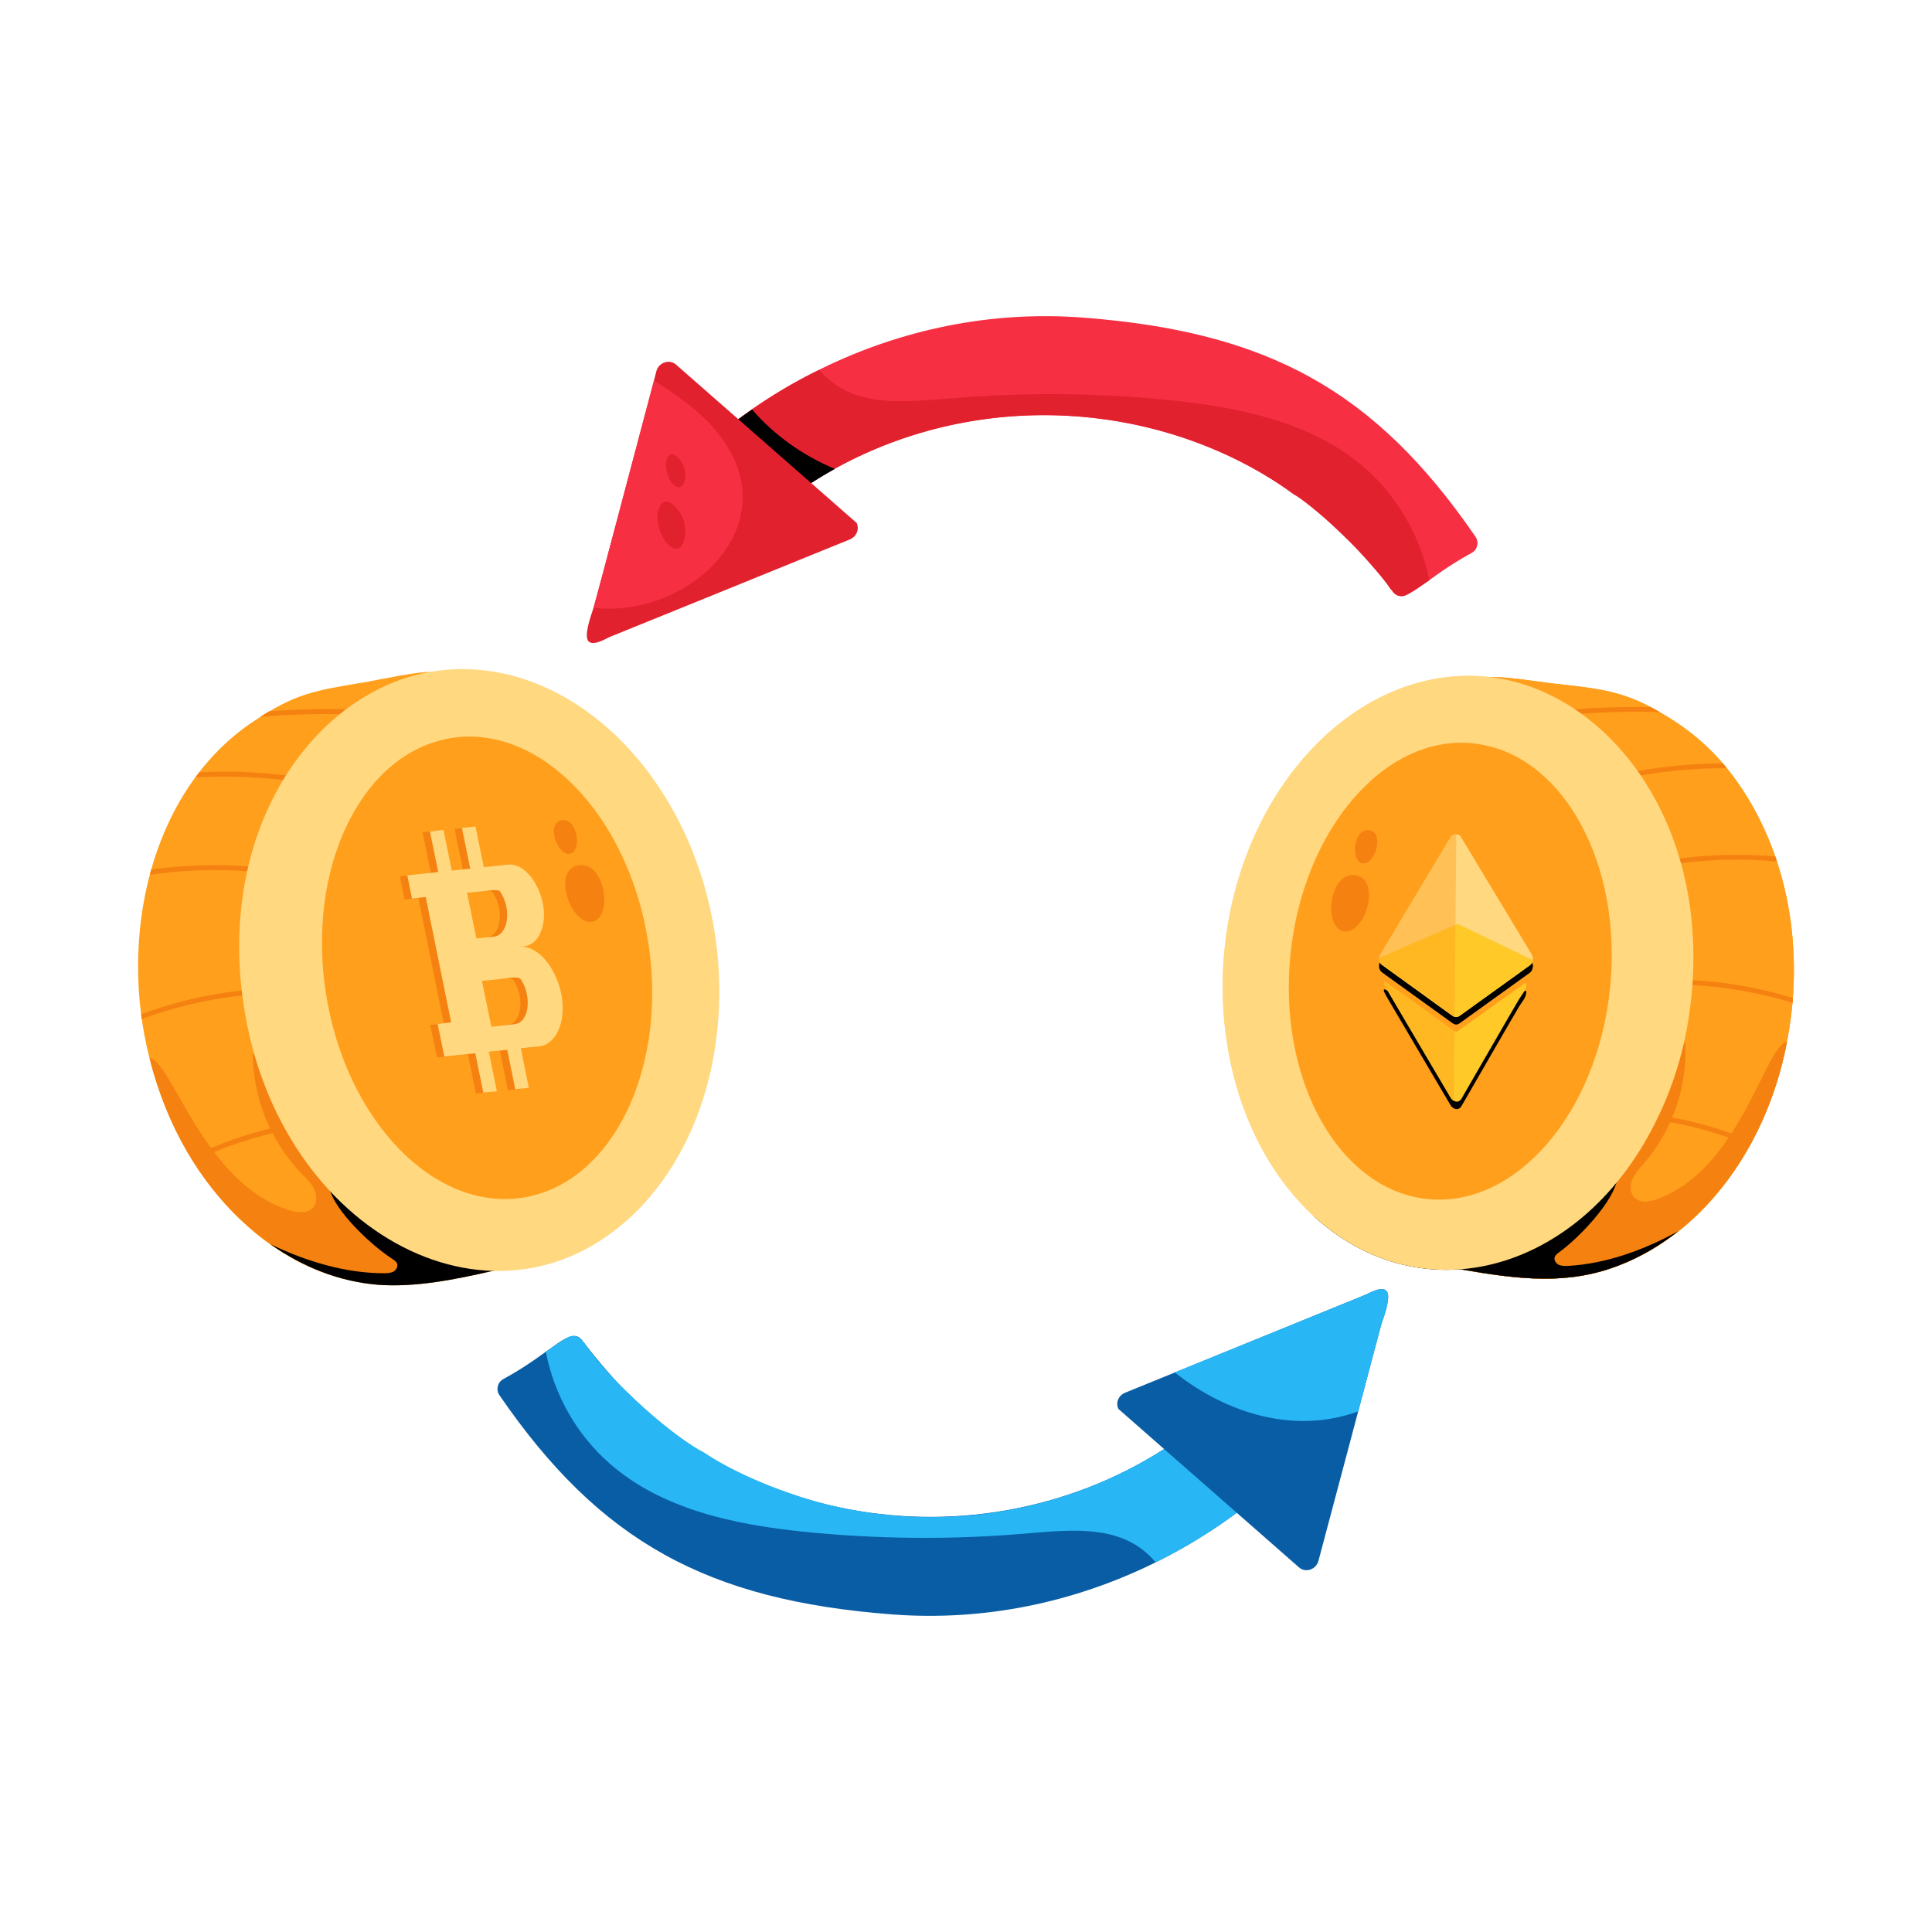 <svg xmlns="http://www.w3.org/2000/svg" enable-background="new 0 0 56 56" viewBox="0 0 56 56" width="256" height="256">
	<path fill="#ff9f1c" d="M4.334,30.67c0.839,3.334,3.321,6.303,6.625,6.569
								c1.088,0.081,2.254-0.156,3.32-0.402c0.083-0.021,0.093-0.024,0.293-0.086
								c-0.188,0.023-2.258-17.248-2.071-17.271c-0.331-0.032-1.532,0.225-1.831,0.277
								c-1.599,0.272-2.092,0.318-3.435,1.229
								C4.325,23.015,3.443,27.206,4.334,30.67z" class="colorff9f1c svgShape">
	</path>
	<path fill="#f58210" d="M4.334,30.67c1.007,4.046,3.93,6.352,6.625,6.569
								c1.088,0.081,2.254-0.156,3.32-0.402c0.055-0.014,0.111-0.028,0.171-0.05
								c0.004-0.012,0.008-0.024,0.006-0.035c-1.891,0.056-3.622-0.886-4.898-2.263
								c-0.001-0.006-0.001-0.006-0.001-0.006
								c-0.97-1.041-1.738-2.391-2.185-3.941
								c-0.017-0.003-0.029-0.001-0.046,0.001c0.008,1.288,0.521,2.556,1.421,3.48
								c0.131,0.136,0.273,0.27,0.357,0.442c0.083,0.166,0.095,0.39-0.033,0.537
								c-0.163,0.181-0.45,0.15-0.682,0.076
								C5.901,34.317,4.976,30.723,4.334,30.67z" class="colorf58210 svgShape">
	</path>
	<path d="M7.835,36.062c0.925,0.652,1.978,1.085,3.124,1.178
								c1.088,0.081,2.254-0.156,3.32-0.402c0.055-0.014,0.111-0.028,0.171-0.05
								c0.004-0.012,0.008-0.024,0.006-0.035c-1.891,0.056-3.622-0.886-4.898-2.263
								l0.03,0.082c0.244,0.645,1.199,1.541,1.781,1.916
								c0.058,0.037,0.122,0.079,0.144,0.146c0.025,0.083-0.03,0.178-0.11,0.225
								c-0.08,0.041-0.172,0.044-0.264,0.047
								C10.009,36.906,8.865,36.559,7.835,36.062z" fill="#000000" class="color000 svgShape">
	</path>
	<path fill="#f58210" d="M7.544 20.777c.793-.065 1.587-.088 2.381-.078.061-.056.118-.099.181-.144-.765-.015-1.537.006-2.303.06C7.713 20.67 7.629 20.724 7.544 20.777zM5.671 22.534c.854-.051 1.713-.021 2.567.079.022-.044.05-.089.083-.134-.842-.101-1.697-.137-2.546-.093C5.736 22.437 5.697 22.484 5.671 22.534zM4.343 25.357c.944-.14 1.899-.171 2.845-.103.01-.048.02-.096.037-.139-.942-.075-1.903-.042-2.842.091C4.367 25.255 4.351 25.304 4.343 25.357zM4.108 29.538c.941-.347 1.923-.579 2.923-.687-.013-.05-.015-.096-.016-.142-1.001.108-1.982.34-2.923.687C4.093 29.442 4.101 29.492 4.108 29.538zM5.528 33.544c.019.043.047.079.077.121.855-.415 1.767-.723 2.698-.907-.03-.042-.054-.09-.079-.132C7.294 32.81 6.383 33.124 5.528 33.544z" class="colorf58210 svgShape">
	</path>
	<path fill="#ffd880" d="M7.068,29.168c0.001,0.006,0.001,0.006,0.001,0.006
								c1.024,6.649,7.436,9.982,11.468,5.851c1.972-2.054,2.616-5.157,2.185-7.955
								c-0.737-4.783-4.389-8.191-8.155-7.611
								C9.182,19.982,6.261,23.927,7.068,29.168z" class="colorffd880 svgShape">
	</path>
	<path fill="#ff9f1c" d="M9.444,28.774c0.567,3.678,3.122,6.34,5.701,5.942
								c0.149-0.023,0.296-0.056,0.442-0.1c2.319-0.683,3.739-3.821,3.206-7.283
								c-0.567-3.678-3.122-6.34-5.701-5.943
								c-0.093,0.014-0.179,0.033-0.27,0.057
								C10.402,22.021,8.897,25.224,9.444,28.774z" class="colorff9f1c svgShape">
	</path>
	<path fill="#f58210" d="M17.147 26.719c-.607.075-1.164-1.506-.378-1.639C17.551 24.946 17.789 26.639 17.147 26.719zM16.507 24.748c-.36.044-.689-.892-.224-.971C16.746 23.698 16.887 24.701 16.507 24.748zM12.641 24.083l-.393.044.241 1.178-.897.094.136.674.398-.046c.02.101.78 3.846.737 3.635l-.392.045.195.944.897-.095.232 1.141.393-.039-.233-1.146.534-.056.232 1.141.393-.039-.233-1.146.534-.055c.252-.028.451-.216.57-.494.399-1.001-.348-2.466-1.149-2.395l.153-.013c.21-.025.375-.179.469-.407.34-.782-.277-2.04-.952-1.959l-.698.072-.24-1.178-.392.044.24 1.178-.534.056L12.641 24.083zM14.864 28.391c.334.449.288 1.244-.137 1.319l-.023.005-.674.073L13.757 28.461C14.665 28.378 14.705 28.321 14.864 28.391zM14.271 25.853c.358.515.245 1.243-.137 1.319l-.023.005-.516.052-.272-1.321C14.092 25.837 14.141 25.795 14.271 25.853z" class="colorf58210 svgShape">
	</path>
	<path fill="#ffd880" d="M12.855,24.056l-0.393,0.044l0.241,1.178l-0.897,0.094
							l0.136,0.674l0.398-0.046c0.02,0.101,0.78,3.846,0.737,3.635l-0.392,0.045
							l0.195,0.944l0.897-0.095l0.232,1.141l0.393-0.039l-0.233-1.146l0.534-0.056
							l0.232,1.141l0.393-0.039l-0.233-1.146l0.534-0.055
							c0.252-0.028,0.451-0.216,0.57-0.494c0.399-1.001-0.348-2.466-1.149-2.395
							l0.153-0.013c0.21-0.025,0.375-0.179,0.469-0.407
							c0.34-0.782-0.277-2.04-0.952-1.959l-0.698,0.072l-0.24-1.178
							l-0.392,0.044l0.24,1.178l-0.534,0.056L12.855,24.056z M15.077,28.363
							c0.334,0.449,0.288,1.244-0.137,1.319l-0.023,0.005l-0.674,0.073
							l-0.273-1.326C14.879,28.35,14.919,28.294,15.077,28.363z M14.485,25.826
							c0.358,0.515,0.245,1.243-0.137,1.319l-0.023,0.005l-0.516,0.052l-0.272-1.321
							C14.306,25.81,14.355,25.767,14.485,25.826z" class="colorffd880 svgShape">
	</path>
	<path fill="#ff9f1c" d="M46.979,36.657c-1.505,0.605-2.93,0.432-4.626,0.138
									c-0.083-0.016-0.093-0.018-0.292-0.068
									c0.858-0.036,1.642-0.166,2.598-0.672c2.551-1.328,4.084-4.276,4.37-7.184
									c0.01-0.106,0.021-0.213,0.02-0.32
									c0.01-0.05,0.009-0.095,0.008-0.141c0.008-0.027,0.005-0.056,0.008-0.084
									c0.179-3.603-1.441-6.478-3.487-7.765
									c-0.005-0.006-0.016-0.007-0.021-0.013
									c-0.601-0.381-1.687-0.789-2.392-0.914
									c0.324-0.05,1.519,0.139,1.815,0.174c1.149,0.131,1.922,0.183,2.866,0.689
									c1.063,0.567,1.902,1.247,2.64,2.357
									C53.592,27.543,51.662,34.825,46.979,36.657z" class="colorff9f1c svgShape">
	</path>
	<path fill="#f58210" d="M51.798,30.195c-0.648,3.387-2.716,5.638-4.819,6.462
									c-1.505,0.605-2.93,0.432-4.626,0.138
									c-0.055-0.011-0.111-0.022-0.171-0.039
									c-0.004-0.011-0.009-0.023-0.008-0.034c1.862-0.046,3.514-1.066,4.694-2.489
									c0.001-0.005,0.001-0.005,0.001-0.005c0.898-1.076,1.58-2.445,1.936-3.993
									c0.017-0.004,0.028-0.003,0.045-0.001c0.062,1.267-0.375,2.541-1.209,3.499
									c-0.121,0.141-0.254,0.28-0.327,0.454
									c-0.073,0.168-0.072,0.389,0.061,0.526
									c0.17,0.169,0.451,0.123,0.675,0.038
									C50.455,33.865,51.17,30.281,51.798,30.195z" class="colorf58210 svgShape">
	</path>
	<path d="M48.003,36.135c-0.037,0.03-0.079,0.054-0.126,0.078
										c-0.494-0.495-1.039-0.933-1.63-1.302
										c0.032-0.036,0.068-0.067,0.101-0.103
										C46.943,35.189,47.498,35.634,48.003,36.135z" fill="#000000" class="color000 svgShape">
	</path>
	<path d="M48.646,35.685c-0.509,0.402-1.067,0.737-1.667,0.972
									c-1.505,0.605-2.93,0.432-4.626,0.138
									c-0.055-0.011-0.111-0.022-0.171-0.039
									c-0.004-0.011-0.009-0.023-0.008-0.034c1.862-0.046,3.514-1.066,4.694-2.489
									l-0.025,0.082c-0.205,0.647-1.096,1.58-1.648,1.98
									c-0.055,0.04-0.116,0.085-0.134,0.151
									c-0.02,0.083,0.039,0.173,0.12,0.215c0.081,0.036,0.172,0.034,0.262,0.032
									C46.555,36.632,47.661,36.229,48.646,35.685z" fill="#000000" class="color000 svgShape">
	</path>
	<path fill="#f58210" d="M48.108 20.64c-.784-.021-1.565-.001-2.345.052-.063-.051-.121-.091-.185-.131.752-.056 1.511-.077 2.268-.065C47.937 20.544 48.023 20.592 48.108 20.64zM50.046 22.266c-.842-.004-1.686.072-2.52.216-.024-.042-.054-.085-.089-.127.822-.145 1.661-.227 2.498-.229C49.976 22.175 50.017 22.219 50.046 22.266zM51.504 24.971c-.935-.087-1.876-.066-2.803.052-.013-.047-.025-.093-.044-.134.923-.124 1.868-.144 2.799-.064C51.474 24.872 51.492 24.919 51.504 24.971zM51.96 29.069c-.944-.291-1.922-.466-2.911-.518.01-.05.009-.095.008-.141.99.052 1.967.227 2.911.518C51.969 28.974 51.964 29.024 51.96 29.069zM50.779 33.085c-.016.044-.042.081-.069.123-.863-.362-1.777-.616-2.702-.746.027-.043.049-.091.07-.134C49.004 32.458 49.916 32.717 50.779 33.085z" class="colorf58210 svgShape">
	</path>
	<path fill="#ffd880" d="M49.029,28.865c-0.001,0.006-0.001,0.006-0.001,0.006
									c-0.127,1.293-0.472,2.497-0.995,3.559
									c-2.127,4.416-6.773,5.743-9.965,2.813
									c-2.049-1.913-2.85-4.929-2.577-7.704
									c0.467-4.742,3.874-8.29,7.608-7.923
									C46.456,19.946,49.541,23.668,49.029,28.865z" class="colorffd880 svgShape">
	</path>
	<path d="M49.029,28.871c-0.127,1.293-0.472,2.497-0.995,3.559
									c-2.127,4.416-6.773,5.743-9.965,2.813
									c0.116,0.079,0.239,0.154,0.363,0.217
									c3.11,2.317,7.391,0.945,9.416-3.257
									C48.201,31.48,48.911,29.204,49.029,28.871z" fill="#000000" class="color000 svgShape">
	</path>
	<path d="M47.068,28.83c-0.359,3.647-2.728,6.402-5.285,6.15
									c-2.821-0.278-4.305-3.805-3.985-7.062
									c0.359-3.647,2.728-6.402,5.285-6.15c0.092,0.009,0.178,0.023,0.269,0.042
									C45.762,22.242,47.414,25.311,47.068,28.83z" fill="#000000" class="color000 svgShape">
	</path>
	<path fill="#ff9f1c" d="M46.672,28.606c-0.359,3.647-2.728,6.402-5.285,6.15
									c-0.148-0.015-0.294-0.039-0.44-0.074
									c-2.317-0.547-3.883-3.555-3.545-6.988
									c0.359-3.647,2.728-6.402,5.285-6.15c0.092,0.009,0.178,0.023,0.269,0.042
									C45.366,22.018,47.019,25.086,46.672,28.606z" class="colorff9f1c svgShape">
	</path>
	<path fill="#f58210" d="M38.987 27c.601.041 1.063-1.544.284-1.632C38.495 25.279 38.352 26.957 38.987 27zM39.51 25.028c.356.024.63-.914.168-.967C39.218 24.008 39.134 25.002 39.51 25.028z" class="colorf58210 svgShape">
	</path>
	<path fill="#ff9f1c" d="M46.979,36.657c-1.505,0.605-2.93,0.432-4.626,0.138
									c-0.083-0.016-0.093-0.018-0.293-0.068
									c0.211,0.013,1.316-17.08,1.104-17.093
									c0.324-0.05,1.519,0.139,1.815,0.173c1.149,0.131,1.922,0.183,2.866,0.689
									c1.063,0.567,1.902,1.247,2.64,2.357
									C53.592,27.543,51.662,34.825,46.979,36.657z" class="colorff9f1c svgShape">
	</path>
	<path fill="#f58210" d="M51.798,30.195c-0.648,3.387-2.716,5.638-4.819,6.462
									c-1.505,0.605-2.93,0.432-4.626,0.138
									c-0.055-0.011-0.111-0.022-0.171-0.039
									c-0.004-0.011-0.009-0.023-0.008-0.034c1.862-0.046,3.514-1.066,4.694-2.489
									c0.001-0.005,0.001-0.005,0.001-0.005c0.898-1.076,1.58-2.445,1.936-3.993
									c0.017-0.004,0.028-0.003,0.045-0.001c0.062,1.267-0.375,2.541-1.209,3.499
									c-0.121,0.141-0.254,0.28-0.327,0.454
									c-0.073,0.168-0.072,0.389,0.061,0.526
									c0.17,0.169,0.451,0.123,0.675,0.038
									C50.455,33.865,51.17,30.281,51.798,30.195z" class="colorf58210 svgShape">
	</path>
	<path d="M48.646,35.685c-0.509,0.402-1.067,0.737-1.667,0.972
									c-1.505,0.605-2.93,0.432-4.626,0.138
									c-0.055-0.011-0.111-0.022-0.171-0.039
									c-0.004-0.011-0.009-0.023-0.008-0.034c1.862-0.046,3.514-1.066,4.694-2.489
									l-0.025,0.082c-0.205,0.647-1.096,1.58-1.648,1.98
									c-0.055,0.04-0.116,0.085-0.134,0.151
									c-0.02,0.083,0.039,0.173,0.12,0.215c0.081,0.036,0.172,0.034,0.262,0.032
									C46.555,36.632,47.661,36.229,48.646,35.685z" fill="#000000" class="color000 svgShape">
	</path>
	<path fill="#f58210" d="M48.108 20.64c-.784-.021-1.565-.001-2.345.052-.063-.051-.121-.091-.185-.131.752-.056 1.511-.077 2.268-.065C47.937 20.544 48.023 20.592 48.108 20.64zM50.046 22.266c-.842-.004-1.686.072-2.52.216-.024-.042-.054-.085-.089-.127.822-.145 1.661-.227 2.498-.229C49.976 22.175 50.017 22.219 50.046 22.266zM51.504 24.971c-.935-.087-1.876-.066-2.803.052-.013-.047-.025-.093-.044-.134.923-.124 1.868-.144 2.799-.064C51.474 24.872 51.492 24.919 51.504 24.971zM51.96 29.069c-.944-.291-1.922-.466-2.911-.518.01-.05.009-.095.008-.141.99.052 1.967.227 2.911.518C51.969 28.974 51.964 29.024 51.96 29.069zM50.779 33.085c-.016.044-.042.081-.069.123-.863-.362-1.777-.616-2.702-.746.027-.043.049-.091.07-.134C49.004 32.458 49.916 32.717 50.779 33.085z" class="colorf58210 svgShape">
	</path>
	<path fill="#ffd880" d="M49.029,28.865c-0.001,0.006-0.001,0.006-0.001,0.006
									c-0.127,1.293-0.472,2.497-0.995,3.559
									c-2.127,4.416-6.773,5.743-9.965,2.813
									c-2.049-1.913-2.85-4.929-2.577-7.704
									c0.467-4.742,3.874-8.29,7.608-7.923
									C46.456,19.946,49.541,23.668,49.029,28.865z" class="colorffd880 svgShape">
	</path>
	<path fill="#ff9f1c" d="M46.672,28.606c-0.359,3.647-2.728,6.402-5.285,6.15
									c-0.148-0.015-0.294-0.039-0.44-0.074
									c-2.317-0.547-3.883-3.555-3.545-6.988
									c0.359-3.647,2.728-6.402,5.285-6.15c0.092,0.009,0.178,0.023,0.269,0.042
									C45.366,22.018,47.019,25.086,46.672,28.606z" class="colorff9f1c svgShape">
	</path>
	<path fill="#f58210" d="M38.987 27c.601.041 1.063-1.544.284-1.632C38.495 25.279 38.352 26.957 38.987 27zM39.51 25.028c.356.024.63-.914.168-.967C39.218 24.008 39.134 25.002 39.51 25.028z" class="colorf58210 svgShape">
	</path>
	<g>
		<path d="M40.064,28.189l2.047,1.475c0.061,0.036,0.115,0.052,0.193-0.001
								l2.034-1.464c0.048-0.033,0.082-0.09,0.089-0.155
								c0.035-0.146,0.044-0.005-2.077-3.562c-0.028-0.057-0.083-0.081-0.138-0.081
								c-0.062-0.016-0.131,0.017-0.172,0.082l-2.032,3.396
								C39.95,27.95,39.958,28.121,40.064,28.189z" fill="#000000" class="color000 svgShape">
		</path>
		<path d="M40.157,28.822c0.049,0.097,0.104,0.178,0.153,0.267
							c0.418,0.717,1.317,2.234,1.75,2.971c0.108,0.126,0.244,0.11,0.303-0.002
							c0.058-0.1,1.568-2.719,1.669-2.883c0.062-0.106,0.171-0.22,0.198-0.35
							c0.041-0.179-0.056-0.097-0.138-0.032c-1.981,1.414-1.803,1.283-1.814,1.292
							c-0.036,0.043-0.098,0.039-0.117,0.017c-0.014,0-0.028-0.008-0.034-0.016
							c-0.582-0.414-1.634-1.184-1.819-1.306c-0.076-0.057-0.173-0.121-0.193-0.097
							C40.101,28.701,40.108,28.741,40.157,28.822z" fill="#000000" class="color000 svgShape">
		</path>
		<path fill="#ffd880" d="M39.974,27.77c-0.006,0.081,0.028,0.162,0.09,0.203
								c1.87,1.344,1.995,1.46,2.095,1.5c0.041,0.016,0.096,0.007,0.145-0.025
								l2.034-1.464c0.086-0.059,0.127-0.202,0.061-0.317l-2.048-3.4
								c-0.028-0.057-0.083-0.081-0.138-0.081c-0.062-0.016-0.131,0.017-0.172,0.082
								l-2.032,3.396C39.988,27.689,39.981,27.737,39.974,27.77z" class="colorffd880 svgShape">
		</path>
		<path fill="#ffca28" d="M40.158,28.605c0.049,0.097,0.104,0.178,0.153,0.267
							c0.418,0.717,1.317,2.234,1.75,2.971c0.028,0.032,0.055,0.056,0.083,0.065
							c0.076,0.048,0.172,0.023,0.22-0.066c0.058-0.1,1.568-2.719,1.669-2.883
							c0.062-0.106,0.171-0.22,0.198-0.35c0.041-0.179-0.056-0.097-0.138-0.032
							c-1.981,1.414-1.803,1.283-1.814,1.292
							c-0.036,0.043-0.098,0.039-0.117,0.017c-0.014,0-0.028-0.008-0.034-0.016
							c-0.582-0.414-1.634-1.184-1.819-1.306c-0.076-0.057-0.173-0.121-0.193-0.097
							C40.102,28.484,40.109,28.524,40.158,28.605z" class="colorffca28 svgShape">
		</path>
		<path fill="#ffca28" d="M39.974,27.77c-0.006,0.081,0.028,0.162,0.09,0.203
							l2.047,1.475c0.055,0.041,0.131,0.04,0.193-0.001l2.034-1.464
							c0.048-0.033,0.082-0.09,0.089-0.155l-2.178-1.05
							C42.25,26.778,40.876,27.367,39.974,27.77z" class="colorffca28 svgShape">
		</path>
		<path fill="#ff9f1c" d="M40.116 28.467c-.014.016-.007.057.042.138.049.097.104.178.153.267.418.717 1.317 2.234 1.75 2.971.028.032.055.056.083.065-.002-.471.009-1.194.019-2.022-.014 0-.028-.008-.034-.016-.582-.414-1.634-1.184-1.819-1.306C40.233 28.507 40.136 28.443 40.116 28.467zM39.974 27.77c-.006.081.028.162.09.203 1.87 1.344 1.995 1.46 2.095 1.5.019-1.843.044-4.076.052-5.286-.062-.016-.131.017-.172.082l-2.032 3.396C39.988 27.689 39.981 27.737 39.974 27.77z" opacity=".42" class="colorff9f1c svgShape">
		</path>
	</g>
	<g>
		<path fill="#f72f43" d="M17.931,15.646l3.267,0.25c1.09-1.14,2.395-2.071,3.842-2.734
					c4.857-2.221,10.55-1.047,14.005,2.461c0.088,0.036,1.221,1.322,1.323,1.522
					c0.342,0.453,0.855-0.341,2.289-1.118c0.166-0.09,0.221-0.311,0.111-0.47
					c-2.918-4.25-6.027-5.942-11.372-6.351C26.024,8.795,20.993,11.43,17.931,15.646
					z" class="colorf72f43 svgShape">
		</path>
		<path fill="#e2212e" d="M41.429,16.82c-0.2,0.13-0.4,0.27-0.65,0.42
					c-0.14,0.08-0.31,0.04-0.41-0.09c-0.01-0.03-0.04-0.05-0.06-0.07
					c-0.561-0.875-2.303-2.502-2.81-2.75c-3.288-2.421-8.179-3.115-12.46-1.17
					c-1.292,0.581-2.675,1.533-3.84,2.74c-0.967-0.074-3.418-0.261-3.27-0.25
					c1.628-2.243,3.821-3.977,5.82-4.93c0.941,1.108,2.371,0.939,3.77,0.83
					c2.13-0.18,4.28-0.17,6.41,0.05c2.02,0.21,4.13,0.64,5.65,1.98
					C40.529,14.42,41.189,15.58,41.429,16.82z" class="colore2212e svgShape">
		</path>
		<path d="M24.199,13.59c-0.867,0.479-1.755,1.134-2.14,1.5
					c-0.35,0.25-0.68,0.52-1,0.8l-3.13-0.24
					c1.06-1.46,2.37-2.75,3.87-3.78C22.449,12.62,23.279,13.21,24.199,13.59z" fill="#000000" class="color000 svgShape">
		</path>
		<path fill="#e2212e" d="M17.063,18.594c0.153,0.138,0.494-0.084,0.649-0.147
					c0.168-0.065,5.944-2.414,5.844-2.374l1.079-0.438
					c0.194-0.084,0.28-0.297,0.196-0.477c-0.1-0.088-5.576-4.887-5.227-4.582
					c-0.197-0.184-0.52-0.068-0.582,0.194c-0.021,0.087-0.046,0.175-0.067,0.262
					c-0.447,1.68-1.67,6.325-1.751,6.583
					C17.1,17.926,16.92,18.447,17.063,18.594z" class="colore2212e svgShape">
		</path>
		<path fill="#f72f43" d="M17.204,17.616c2.844,0.334,5.878-2.585,3.419-5.279
					c-0.48-0.524-1.068-0.926-1.667-1.304
					C18.509,12.713,17.286,17.358,17.204,17.616z" class="colorf72f43 svgShape">
		</path>
		<path fill="#e2212e" d="M19.835 15.641c.086-.314-.008-.668-.221-.911-.173-.197-.377-.3-.5-.021C18.84 15.33 19.625 16.409 19.835 15.641zM19.844 13.939c.061-.221-.006-.47-.156-.641-.323-.368-.497.098-.305.549C19.477 14.065 19.746 14.299 19.844 13.939z" class="colore2212e svgShape">
		</path>
	</g>
	<g>
		<path fill="#095da4" d="M39.315,40.354l-3.267-0.25
					c-4.97,5.196-13.176,5.015-17.847,0.273c-0.1-0.041-0.954-1.022-1.267-1.452
					c-0.022-0.025-0.043-0.045-0.056-0.07c-0.342-0.453-0.855,0.341-2.289,1.118
					c-0.166,0.09-0.221,0.311-0.111,0.47c2.918,4.25,6.027,5.942,11.372,6.351
					C31.222,47.205,36.253,44.57,39.315,40.354z" class="color095da4 svgShape">
		</path>
		<path fill="#28b6f4" d="M39.315,40.354l-3.267-0.25
					c-3.13,3.273-7.775,4.594-12.15,3.484c-1.14-0.299-2.53-0.841-3.5-1.492
					c-0.784-0.386-2.596-1.92-3.465-3.172c-0.022-0.025-0.043-0.045-0.056-0.07
					c-0.098-0.129-0.273-0.171-0.41-0.093c-0.25,0.145-0.448,0.284-0.646,0.419
					c0.238,1.242,0.894,2.403,1.843,3.235c1.524,1.34,3.632,1.778,5.651,1.985
					c2.13,0.215,4.28,0.234,6.413,0.051c1.416-0.12,2.85-0.27,3.766,0.832
					C35.588,44.273,37.715,42.556,39.315,40.354z" class="color28b6f4 svgShape">
		</path>
		<path fill="#095da4" d="M40.039,38.38c-0.012,0.047-1.805,6.804-1.82,6.85
					c-0.06,0.26-0.38,0.38-0.58,0.19c-0.1-0.088-5.32-4.668-5.22-4.58
					c-0.09-0.18,0-0.39,0.19-0.47c0.1-0.041,6.698-2.728,6.92-2.82
					c0.16-0.06,0.5-0.28,0.65-0.14C40.329,37.55,40.149,38.07,40.039,38.38z" class="color095da4 svgShape">
		</path>
	</g>
	<g>
		<path fill="#28b6f4" d="M40.039,38.38c-0.025,0.1-0.64,2.401-0.67,2.53
				c-1.815,0.663-3.787,0.084-5.32-1.13c0.119-0.048,5.349-2.175,5.48-2.23
				c0.16-0.06,0.5-0.28,0.65-0.14C40.329,37.55,40.149,38.07,40.039,38.38z" class="color28b6f4 svgShape">
		</path>
	</g>
</svg>
